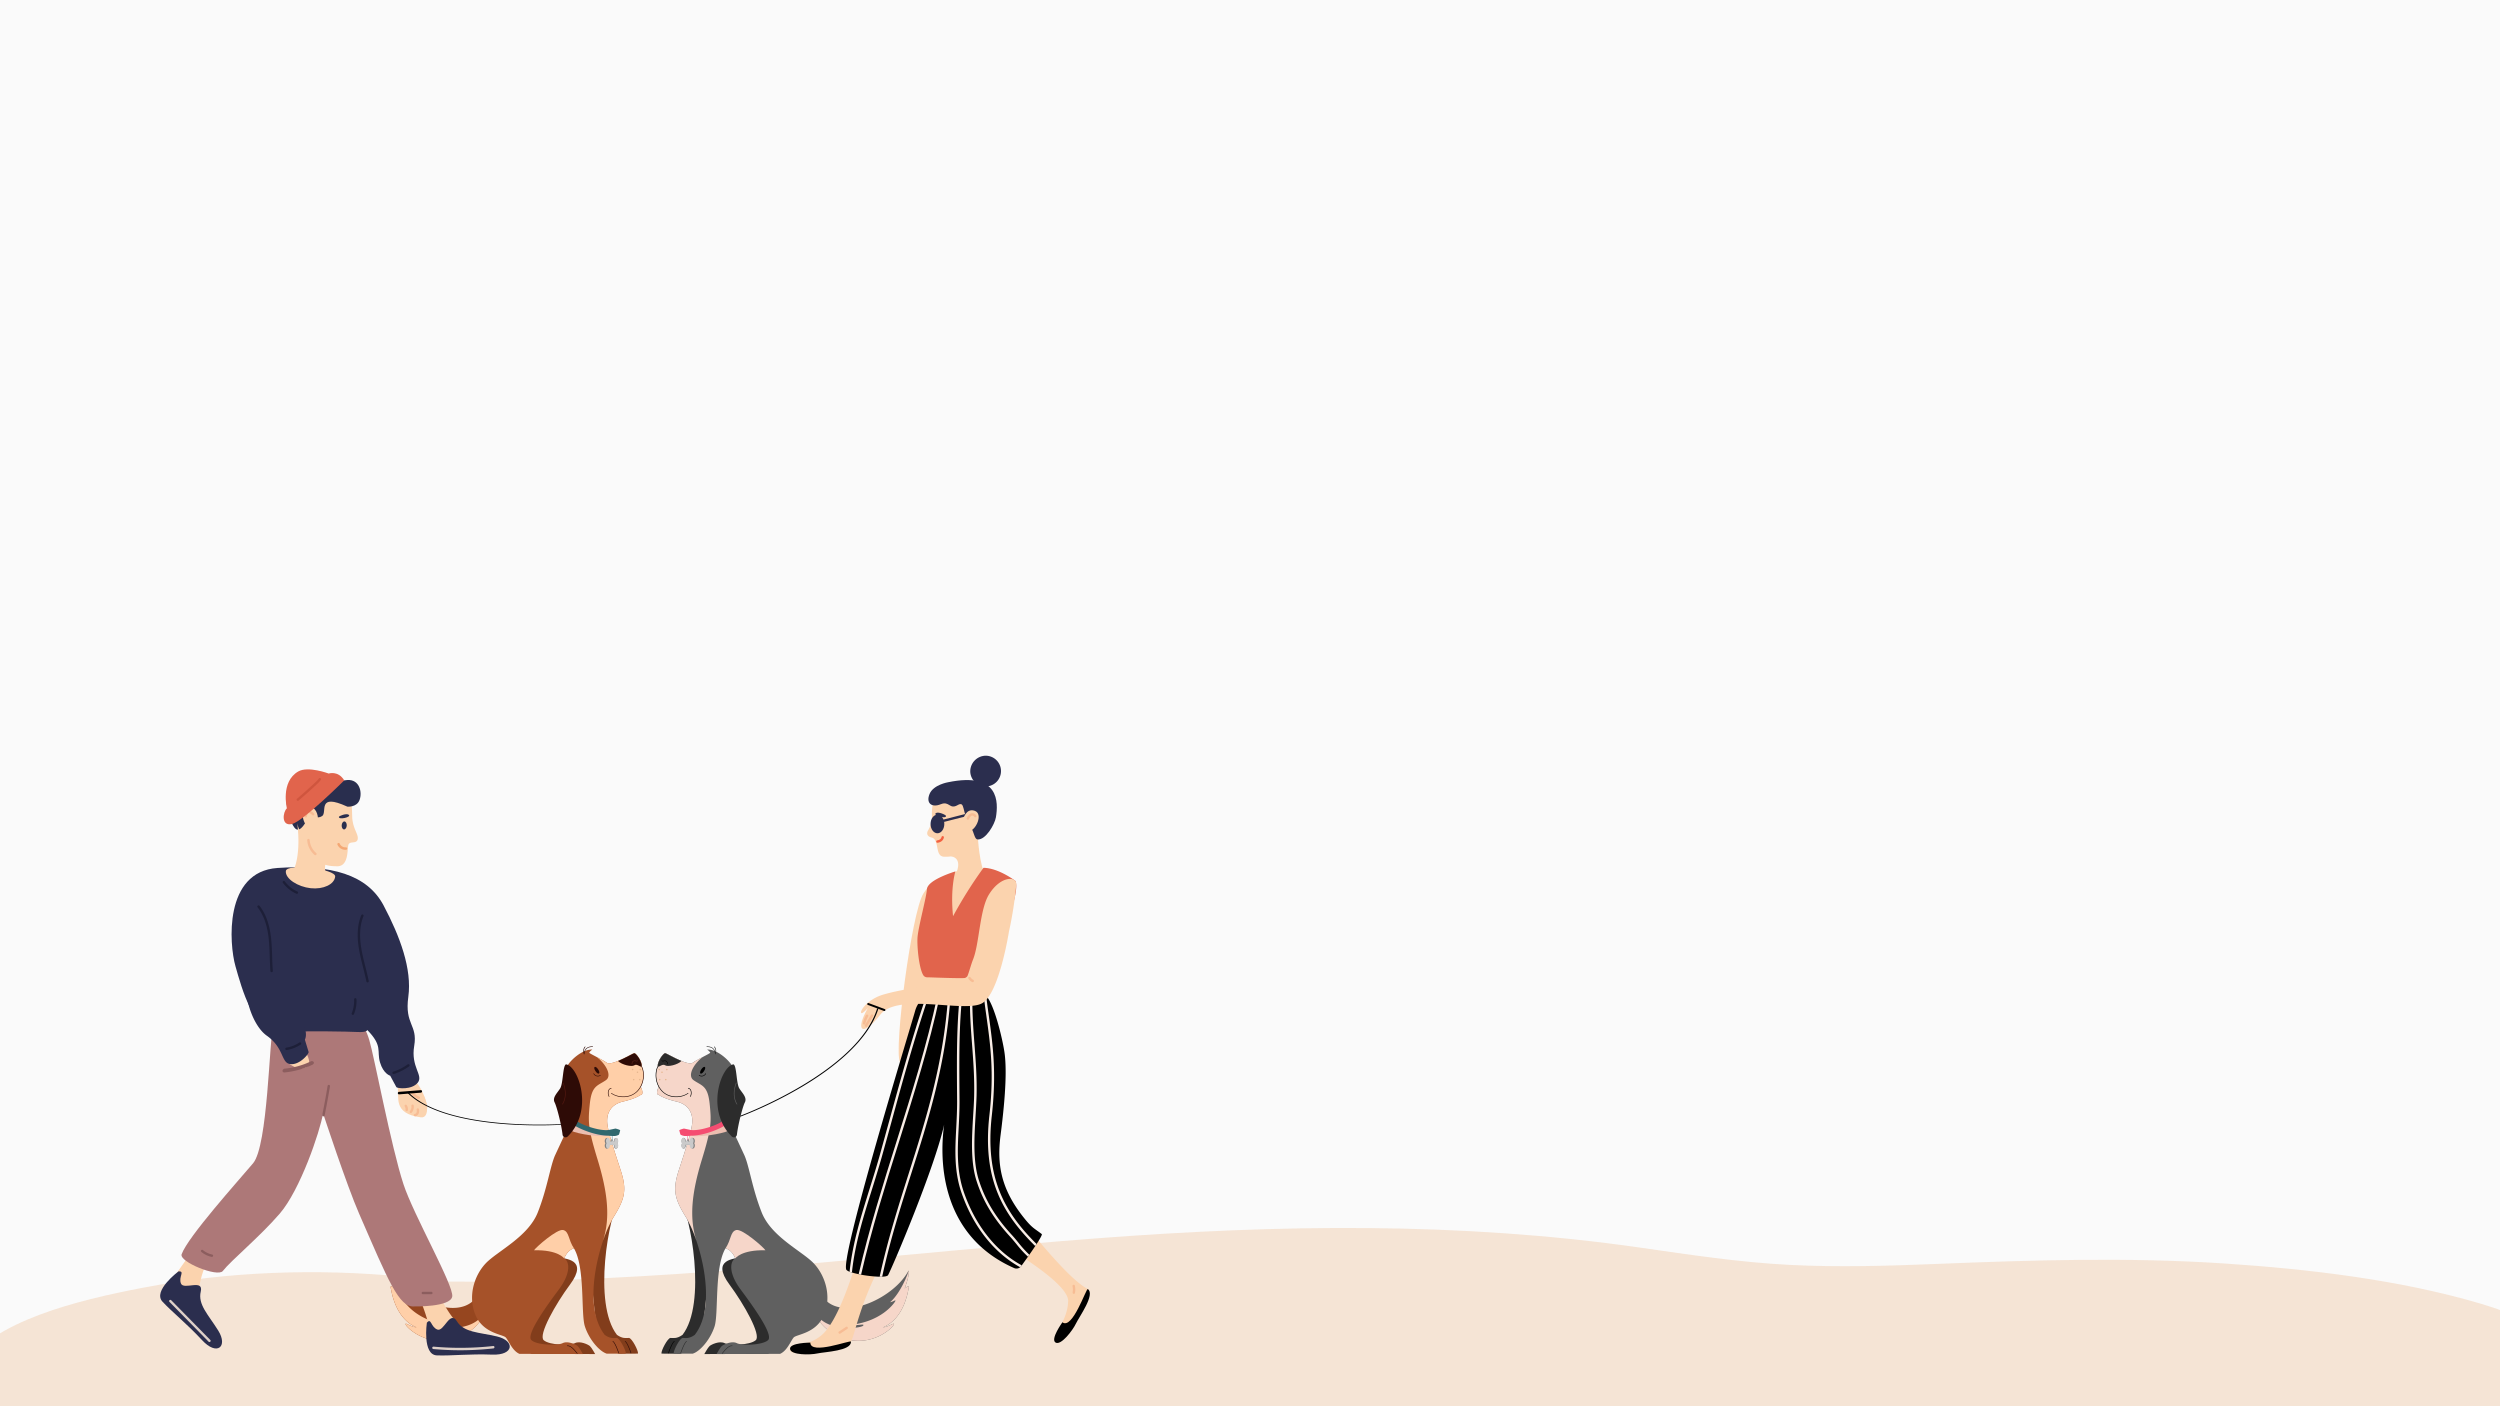 <svg xmlns="http://www.w3.org/2000/svg" xmlns:xlink="http://www.w3.org/1999/xlink" width="1920" height="1080" viewBox="0 0 1920 1080">
  <defs>
    <clipPath id="clip-Login_SignUp_-_Why_are_you_using_the_app_">
      <rect width="1920" height="1080"/>
    </clipPath>
  </defs>
  <g id="Login_SignUp_-_Why_are_you_using_the_app_" data-name="Login/SignUp - Why are you using the app?" clip-path="url(#clip-Login_SignUp_-_Why_are_you_using_the_app_)">
    <rect width="1920" height="1080" fill="#fafafa"/>
    <path id="Path_6861" data-name="Path 6861" d="M3314.264,766.519c-12.1-17.346-36.677-28.489-62.42-36.071-61.352-18.075-130.653-26.445-197.182-30.814-73.667-4.836-146.933-2.575-220.63.4-37.442,1.513-75.059,2.634-112.519.733-38.779-1.969-76.666-7.778-114.564-13.227-138.667-19.939-277.973-17.84-418.292-7.129-143.5,10.954-286.041,28.737-430.637,32.56q-47.736,1.262-95.485.188c-.393-1.609-2.06-2.971-5.416-3.3-67.026-6.551-135.391-4.011-200.552,8.471-50.689,9.71-114.758,25.541-137.459,59.995-23.136,35.112,14.455,70.908,61.981,86.306,58.777,19.041,131.4,20.133,195.545,22.292,151.792,5.113,303.706,8.971,455.543,13.432,151.439,4.447,301.849,9.238,453.316,2.45,148.921-6.674,298.211-14.34,446.628-24.863,71.145-5.044,142.167-11.583,211.961-22.115,33.991-5.129,67.682-11.189,100.758-18.465,23.847-5.244,50.059-11.35,65.45-25.292C3325.134,798.631,3324.5,781.187,3314.264,766.519Z" transform="translate(-1346.974 270.676)" fill="#f5e4d5"/>
    <g id="Group_6510" data-name="Group 6510" transform="translate(74.999 -56.621)">
      <g id="Group_6509" data-name="Group 6509" transform="translate(48.001 647.508)">
        <g id="Group_6505" data-name="Group 6505" transform="translate(177.015 212.762)">
          <g id="Group_6503" data-name="Group 6503">
            <path id="Path_5228" data-name="Path 5228" d="M222.869,361.745c-7.476,18.84-31.4,29.9-40.073,39.176s-13.756,25.12-7.775,39.474,21.083,14.8,23.326,17.345,4.935,10.168,10.467,12.56l48.746.15s-2.691-4.935-4.037-6.131-7.626-4.187-11.513-2.243-19.439,1.645-23.924-2.242,9.12-27.887,20.111-42.69c14.888-20.054-4.785-19.588-8.075-21.083,0,0,10.99-17.345,16.373-18.84,8.673,14.653,9.42,62.016,12.56,71.884s10.99,19.289,16.934,21.083c.561-.112,12.784.112,14.467-.112.449-2.018-4.71-12-6.953-12s-4.711.785-9.2-2.355c-18.616-24-6.505-91.734,2.691-106.537Z" transform="translate(-100.492 -234.19)" fill="#823d1b"/>
            <path id="Path_5229" data-name="Path 5229" d="M315.969,501.728a.237.237,0,0,0,.073-.012.225.225,0,0,0,.139-.285c-.291-.847-2.887-8.3-4.615-8.994a.224.224,0,1,0-.166.417c1.3.52,3.586,6.474,4.357,8.724A.224.224,0,0,0,315.969,501.728Z" transform="translate(-131.388 -266.066)" fill="#2e0b06"/>
            <path id="Path_5230" data-name="Path 5230" d="M144.412,444.783c-15.551,17.046-54.128-2.094-64.3-22.13-1.2,2.991,2.99,13.757,2.99,13.757-2.99-2.094-3.589-2.393-2.99.3s3.589,23.027,19.737,29.606c-4.785-.3-9.27-4.486-8.373-2.094s14.055,14.953,32.9,11.963a37.7,37.7,0,0,0,26.615-18.242Z" transform="translate(-79.901 -250.54)" fill="#96461f"/>
            <path id="Path_5231" data-name="Path 5231" d="M94.321,447.026c-2.692-.449-4.635-2.392-4.037-.9s11.215,16.6,36.335,18.392c-8.673.6-12.86-1.346-11.663.449s21.831,4.635,32.6-4.784a30.487,30.487,0,0,1,3.284-2.553l.156.31a37.7,37.7,0,0,1-26.615,18.242c-18.841,2.99-32-9.57-32.9-11.963s3.588,1.794,8.373,2.094c-16.149-6.579-19.139-26.915-19.737-29.606s0-2.392,2.99-.3c0,0-4.187-10.766-2.99-13.757C80.116,424.447,86.4,440.3,94.321,447.026Z" transform="translate(-79.901 -250.54)" fill="#ffcfa8"/>
            <path id="Path_5232" data-name="Path 5232" d="M233.555,216.77c2.766-4.635,11.589-12.709,19.139-12.411-.9.673-2.392,1.869-2.318,2.468s9.346,4.859,13.308,7.625,20.037-7.252,21.233-7.327,6.13,6.056,5.756,10.542l.869,2.2s.477,3.841.449,4.795a19.665,19.665,0,0,1-2.215,8.224c1.608,2.8,1.794,5.756.673,6.056s-3.589,2.878-14.13,5.346-12.859,10.391-12.112,17.046,4.935,19.513,10.093,35.213,3.589,22.2-5.607,37.008-25.12,65.941-6.5,89.94c4.486,3.139,6.953,2.355,9.2,2.355s7.4,9.981,6.953,12c-1.682.224-13.906,0-14.466.112-5.944-1.794-13.794-11.214-16.934-21.083s.3-45.194-8.374-59.848c-5.383,1.5-7.476,7.775-7.476,7.775,3.289,1.5,6.28,9.869-4.187,23.925s-25.42,34.989-20.934,38.877,20.037,4.187,23.924,2.242,10.168,1.047,11.513,2.243,4.037,6.131,4.037,6.131l-48.745-.15c-5.532-2.392-8.224-10.017-10.467-12.56s-17.345-2.991-23.326-17.345-.9-30.2,7.775-39.475,32.6-20.336,40.072-39.176,9.57-35.886,13.458-44.26,8.074-17.345,8.074-17.345,4.486-34.989,4.486-36.185S233.555,216.77,233.555,216.77Z" transform="translate(-97.795 -201.958)" fill="#a65229"/>
            <path id="Path_5233" data-name="Path 5233" d="M288.766,228.7c4.99-3.475,0-12.468-7.01-17.819a82.664,82.664,0,0,1,7.608,4.361c3.963,2.766,20.037-7.252,21.233-7.327s6.13,6.056,5.756,10.542l.869,2.2s.477,3.841.449,4.795a19.664,19.664,0,0,1-2.215,8.224c1.608,2.8,1.794,5.756.673,6.056s-3.589,2.878-14.13,5.346-12.859,10.392-12.112,17.046,4.934,19.513,10.093,35.213,3.589,22.2-5.607,37.008a89.613,89.613,0,0,0-7.562,17.067l-.064-.021c5.608-17.719,3.14-37.232-4.261-61.455s-7.513-28.821-6.056-43.063S282.486,233.078,288.766,228.7Z" transform="translate(-123.474 -202.752)" fill="#ffcfa8"/>
            <path id="Path_5234" data-name="Path 5234" d="M286.488,286.846c-5.308,1.57-23.85-1.122-29.083-3.813s3.364-5.008,3.364-5.008Z" transform="translate(-119.028 -218.354)" fill="#ebbeb0" style="mix-blend-mode: multiply;isolation: isolate"/>
            <path id="Path_5235" data-name="Path 5235" d="M286.863,285.743c-10.056-.112-21.606-5.046-26.092-7.962s-.112-5.047-.112-5.047l2.467,1.794c.673,1.683,16.037,7.963,24.186,6.8l5.084-1.084s3.813.9,3.589,1.514-.729,2.972-1.065,3.252a7.515,7.515,0,0,1-2.972.953A36.479,36.479,0,0,1,286.863,285.743Z" transform="translate(-119.703 -217.177)" fill="#30686e"/>
            <path id="Path_5236" data-name="Path 5236" d="M250.443,218.979c9.468,1.272,21.74,35.262,1.352,55.4a2.336,2.336,0,0,1-3.968-1.4c-.908-7.965-4.515-21.731-6.056-24.694-1.944-3.738,1.794-7.027,4.187-10.765S247.9,220.176,250.443,218.979Z" transform="translate(-115.804 -205.214)" fill="#2e0b06"/>
            <path id="Path_5237" data-name="Path 5237" d="M249.6,253.815a.223.223,0,0,0,.19-.1c1.573-2.5,3.739-7.957.581-16.459a.224.224,0,1,0-.421.156c3.09,8.321.988,13.636-.54,16.063a.224.224,0,0,0,.19.344Z" transform="translate(-117.617 -209.248)" fill="#571911"/>
            <ellipse id="Ellipse_446" data-name="Ellipse 446" cx="1.234" cy="3" rx="1.234" ry="3" transform="matrix(0.834, -0.551, 0.551, 0.834, 155.656, 16.474)" fill="#2e0b06"/>
            <path id="Path_5238" data-name="Path 5238" d="M283.569,230.217a4.127,4.127,0,0,0,2.06-.578.224.224,0,0,0-.224-.389,3.307,3.307,0,0,1-4.742-1.265.224.224,0,1,0-.387.227A3.8,3.8,0,0,0,283.569,230.217Z" transform="translate(-124.487 -207.193)" fill="#2e0b06"/>
            <path id="Path_5239" data-name="Path 5239" d="M307.03,244.606a14.936,14.936,0,0,0,11.018-4.445c5.762-6.094,5.436-14.863,3.4-18.871a.224.224,0,1,0-.4.2c1.976,3.894,2.286,12.423-3.328,18.36-5.634,5.959-15.25,4.981-19.663,1.657a.224.224,0,0,0-.27.358A15.877,15.877,0,0,0,307.03,244.606Z" transform="translate(-128.371 -205.7)" fill="#2e0b06"/>
            <path id="Path_5240" data-name="Path 5240" d="M295.424,249.084a.22.22,0,0,0,.106-.028.224.224,0,0,0,.09-.3,5.713,5.713,0,0,1-.289-4.565,2.433,2.433,0,0,1,1.766-1.445.224.224,0,1,0-.1-.438,2.9,2.9,0,0,0-2.079,1.7,6.127,6.127,0,0,0,.3,4.966A.224.224,0,0,0,295.424,249.084Z" transform="translate(-127.665 -210.403)" fill="#2e0b06"/>
            <path id="Path_5241" data-name="Path 5241" d="M317,217.266c-1.862,1.34-9.509-.287-12.524-3.33,5.637-2.291,11.8-5.971,12.524-6.016,1.2-.075,6.13,6.056,5.756,10.542h0C321.189,218.387,318.871,215.92,317,217.266Z" transform="translate(-129.88 -202.752)" fill="#2e0b06"/>
            <path id="Path_5242" data-name="Path 5242" d="M318.261,218.024h.015a.225.225,0,0,0,.21-.238c0-.016-.084-1.533,1.043-2.023a2.431,2.431,0,0,1,1.572-.026,1.6,1.6,0,0,0,1.637-.246.224.224,0,0,0-.317-.317c-.3.3-.647.249-1.226.124a2.863,2.863,0,0,0-1.845.053,2.569,2.569,0,0,0-1.312,2.464A.224.224,0,0,0,318.261,218.024Z" transform="translate(-132.896 -204.352)" fill="#5c261f"/>
            <circle id="Ellipse_447" data-name="Ellipse 447" cx="0.589" cy="0.589" r="0.589" transform="translate(188.982 19.251)" fill="#e6b68e"/>
            <circle id="Ellipse_448" data-name="Ellipse 448" cx="0.589" cy="0.589" r="0.589" transform="translate(191.113 17.177)" fill="#e6b68e"/>
            <circle id="Ellipse_449" data-name="Ellipse 449" cx="0.589" cy="0.589" r="0.589" transform="translate(185.281 17.177)" fill="#e6b68e"/>
            <circle id="Ellipse_450" data-name="Ellipse 450" cx="0.589" cy="0.589" r="0.589" transform="translate(186.066 24.915)" fill="#e6b68e"/>
            <circle id="Ellipse_451" data-name="Ellipse 451" cx="0.589" cy="0.589" r="0.589" transform="translate(190.72 24.915)" fill="#e6b68e"/>
            <path id="Path_5243" data-name="Path 5243" d="M270.883,207.338l.034,0a.226.226,0,0,0,.191-.211c.077-1.693.835-5.612,6.271-5.393a.227.227,0,0,0,.233-.215.225.225,0,0,0-.215-.233c-4.759-.192-6.171,2.7-6.58,4.608a4.746,4.746,0,0,1,.973-4.15.224.224,0,1,0-.317-.317c-2.1,2.1-.854,5.618-.8,5.767A.224.224,0,0,0,270.883,207.338Z" transform="translate(-122.264 -201.273)" fill="#2e0b06"/>
            <path id="Path_5244" data-name="Path 5244" d="M244.715,404.46s-4.486-6.728-23.177-6.28c1.2-2.094,17.794-16.747,22.429-15.551s3.738,7.327,8.224,14.056C246.808,398.181,244.715,404.46,244.715,404.46Z" transform="translate(-111.422 -241.618)" fill="#ffcfa8"/>
            <path id="Path_5245" data-name="Path 5245" d="M303.852,501.728a.236.236,0,0,0,.073-.012.224.224,0,0,0,.139-.285c-.29-.847-2.887-8.3-4.614-8.994a.224.224,0,1,0-.166.417c1.3.52,3.586,6.474,4.356,8.724A.225.225,0,0,0,303.852,501.728Z" transform="translate(-128.692 -266.066)" fill="#2e0b06"/>
            <path id="Path_5246" data-name="Path 5246" d="M261.988,503.022a.224.224,0,0,0,.171-.368c-.164-.2-.339-.407-.523-.63-1.845-2.23-4.633-5.6-7.3-5.281a.224.224,0,0,0-.2.25.221.221,0,0,0,.249.2c2.429-.294,5.119,2.965,6.9,5.12.185.224.361.436.526.633A.226.226,0,0,0,261.988,503.022Z" transform="translate(-118.677 -267.024)" fill="#2e0b06"/>
          </g>
          <g id="Group_6504" data-name="Group 6504" transform="translate(164.431 68.833)">
            <path id="Path_5247" data-name="Path 5247" d="M298.827,293.385l.224.442s.1.557.083.582-.352.358-.352.358l-.192.019a.539.539,0,0,1-.045-.224c0-.135-.006-1.127-.006-1.127Z" transform="translate(-292.989 -290.605)" fill="#6e6e6e"/>
            <path id="Path_5248" data-name="Path 5248" d="M291.4,294.08c0-1.322.722-2.393,1.614-2.393l.845-.054.769,2.447a3.577,3.577,0,0,1-.028.413h1.556a1.083,1.083,0,0,1-.273-.76c0-.505.277-.915.617-.915l.5-.04-.083.274a1.148,1.148,0,0,1,.205.682,1.083,1.083,0,0,1-.273.76H298.4a3.394,3.394,0,0,1-.03-.413c0-1.322.723-2.393,1.615-2.393s1.614,1.071,1.614,2.393a3.025,3.025,0,0,1-.5,1.723,3.029,3.029,0,0,1,.5,1.724c0,1.321-.723,2.393-1.614,2.393s-1.615-1.072-1.615-2.393a3.4,3.4,0,0,1,.03-.413h-3.8a3.576,3.576,0,0,1,.028.413c0,1.321-.723,2.393-1.614,2.393s-1.614-1.072-1.614-2.393a3.03,3.03,0,0,1,.5-1.724A3.026,3.026,0,0,1,291.4,294.08Z" transform="translate(-291.4 -290.215)" fill="#828282"/>
            <path id="Path_5249" data-name="Path 5249" d="M293.112,295.749a3.216,3.216,0,0,0-.458,1.723c0,1.322.665,2.393,1.484,2.393s1.485-1.071,1.485-2.393a3.771,3.771,0,0,0-.026-.413h3.5a3.785,3.785,0,0,0-.027.413c0,1.322.665,2.393,1.485,2.393s1.484-1.071,1.484-2.393a3.216,3.216,0,0,0-.458-1.723,3.217,3.217,0,0,0,.458-1.723c0-1.322-.665-2.393-1.484-2.393s-1.485,1.071-1.485,2.393a3.769,3.769,0,0,0,.027.413h-1.432a1.14,1.14,0,0,0,.251-.76c0-.505-.254-.916-.568-.916s-.567.41-.567.916a1.14,1.14,0,0,0,.251.76H295.6a3.756,3.756,0,0,0,.026-.413c0-1.322-.665-2.393-1.485-2.393s-1.484,1.071-1.484,2.393A3.217,3.217,0,0,0,293.112,295.749Zm4.544-2.07c0,.278-.139.5-.312.5s-.311-.225-.311-.5.139-.5.311-.5S297.656,293.4,297.656,293.679Z" transform="translate(-291.679 -290.215)" fill="#cacaca"/>
            <rect id="Rectangle_1649" data-name="Rectangle 1649" width="0.312" height="3.159" transform="translate(5.822 3.159) rotate(-180)" fill="#30686e"/>
          </g>
        </g>
        <g id="Group_6494" data-name="Group 6494" transform="translate(0 0)">
          <path id="Path_3430" data-name="Path 3430" d="M543.968,589.815s14.507-2.544,17.746,3.219,3.053,9.315,3.263,16.273c.286,9.3,5.008,13.5,4.222,17.371-.762,3.757-5.518,1.332-6.958,3.865s.946,18.233-10.171,16.859a25.8,25.8,0,0,1-21.835-11.422C522.385,623.758,515.151,592.6,543.968,589.815Z" transform="translate(-417.487 -573.048)" fill="#fbd3ae"/>
          <g id="Group_5794" data-name="Group 5794" transform="translate(136.098 56.515)">
            <path id="Path_3432" data-name="Path 3432" d="M541.45,609.836A6.611,6.611,0,0,1,534.9,606a.956.956,0,1,1,1.692-.888.68.68,0,0,1,.047.1,4.694,4.694,0,0,0,4.659,2.725h0a.959.959,0,0,1,.21,1.905Z" transform="translate(-534.789 -604.596)" fill="#f4a875"/>
          </g>
          <path id="Path_3433" data-name="Path 3433" d="M536.055,601.26c-.095,1.689.7,3.111,1.771,3.171s2.023-1.261,2.118-2.953-.7-3.111-1.774-3.172S536.149,599.567,536.055,601.26Z" transform="translate(-396.644 -558.321)" fill="#292e4e"/>
          <path id="Path_3435" data-name="Path 3435" d="M535.247,598.244c.116-.736,5.836-3,7.56-1.613C545.118,598.494,534.858,600.73,535.247,598.244Z" transform="translate(-397.964 -561.764)" fill="#292e4e"/>
          <path id="Path_5149" data-name="Path 5149" d="M568.37,677.076c7.977,12.063,8.965,25.858,1.855,24.922-21.98-2.9-16.207-15.9-17.841-23.356C552.384,678.642,563.575,669.829,568.37,677.076Z" transform="translate(-370.054 -434.768)" fill="#fbd3ae"/>
          <path id="Path_5150" data-name="Path 5150" d="M628.027,779.633a2.838,2.838,0,0,1-2.551,3.492c-4.509.644-8.742.683-13.75,3S601.644,782.7,594.77,781.9s-15.886,2.772-21.383-.651-2.125-14.722-15.729-42.987l14.213-5s10.337,28.123,25.482,37.012C613.993,780.041,626.726,773.38,628.027,779.633Z" transform="translate(-361.47 -338.668)" fill="#fbd3ae"/>
          <path id="Path_5151" data-name="Path 5151" d="M524.757,797.325a2.84,2.84,0,0,1-4.275.665c-3.642-2.733-6.663-5.7-11.84-7.6s-4.709-9.549-9.007-14.972-13.193-9.275-14.659-15.581,21.593-30.908,21.659-38.444l12.147,8.813s-11.672,19.767-9.1,38.814C512.268,788.136,528.26,791.98,524.757,797.325Z" transform="translate(-479.875 -357.993)" fill="#fbd3ae"/>
          <path id="Path_5152" data-name="Path 5152" d="M668.057,881.383s27.668.62,29.1-7.591-29.763-62.7-37.49-86.4c-9.528-29.216-22.363-97.727-26.2-110.568-4.583-15.306-11.335-18.177-17.9-19.326s-52.281-11.225-55.639,4.309-4.333,96.151-15.716,109.638-50.118,56.511-54.872,69.852c-2.084,5.852,27.689,17.881,31.62,12.878,6.608-8.408,27.926-25.79,43.678-44s30.821-62.668,33.336-77.059c0,0,18.009,54.9,27.718,77.14C648.029,861.443,656.235,882.484,668.057,881.383Z" transform="translate(-472.846 -468.932)" fill="#ad7878"/>
          <path id="Path_5153" data-name="Path 5153" d="M630.4,780.507l-4.7-8.713s-5.229-1.393-7.841-10.276,2.3-12.518-9.783-24.862c0,0,0,1.915-7.142,1.569s-39.372-1.046-59.756,0-29.442-33.449-34.319-50.523-8.984-72.681,32.3-75.469,68.913,5.087,81.457,28.78,21.951,48.781,18.989,70.209,7.318,21.255,4.53,37.63,7.265,22.5,2.735,28.251S630.992,781.608,630.4,780.507Z" transform="translate(-449.016 -536.523)" fill="#2b2e4e"/>
          <path id="Path_5154" data-name="Path 5154" d="M519.751,614.566c.641-5.975,38.523-1.671,37.882,4.3s-9.068,9.964-18.813,8.915S519.108,620.538,519.751,614.566Z" transform="translate(-423.214 -536.523)" fill="#fbd3ae"/>
          <path id="Path_5155" data-name="Path 5155" d="M561.278,747.093S557.7,771.769,569,772.176s25.235-1.267,42.4-.589c16.94.67,17.791-10.671,3.673-13.966s-25.359-2.972-30.74-11.711-9.932,8.542-15.08,6.4S564.736,743.01,561.278,747.093Z" transform="translate(-356.456 -322.127)" fill="#2b2e4e"/>
          <path id="Path_5156" data-name="Path 5156" d="M497.035,729.845s-19.98,14.917-12.273,23.2,18.74,16.945,30.4,29.563c11.5,12.452,20.125,5.035,12.471-7.278S511.8,755.3,514.174,745.311s-13.064-.983-15.187-6.138S502.369,729.4,497.035,729.845Z" transform="translate(-482.993 -344.277)" fill="#2b2e4e"/>
          <path id="Path_5157" data-name="Path 5157" d="M562.859,678.4s4.514,9.1,1.8,12.594-3.413-9-6.364-11.564Z" transform="translate(-360.438 -427.955)" fill="#fbd3ae"/>
          <g id="Group_6475" data-name="Group 6475" transform="translate(94.039 85.606)">
            <path id="Path_5158" data-name="Path 5158" d="M529.743,625.643a.93.93,0,0,0,.381-1.779,24.258,24.258,0,0,1-9.659-7.817.931.931,0,0,0-1.5,1.1,26.1,26.1,0,0,0,10.4,8.413A.9.9,0,0,0,529.743,625.643Z" transform="translate(-518.782 -615.667)" fill="#1d1f38"/>
          </g>
          <path id="Path_5159" data-name="Path 5159" d="M566.744,609.782s7.139.646,9.3-5.047c2.346-6.164-.1-15.96-9.267-15.421s-7.3,4.559-21.055-3.064c-9.494-5.26-11.585,1.661-11.585,1.661S526.7,585.1,522.5,591.738c-6.5,10.266.657,33.98,5.3,35.562s9-10.776,10.949-11.057,4.278,3.482,8.553.775S542.9,598.864,566.744,609.782Z" transform="translate(-422.94 -581.153)" fill="#292e4e"/>
          <path id="Path_5160" data-name="Path 5160" d="M536.3,601.843s-.728-8.9-7.754-7.623-3.366,14.622,1.671,16.212S536.3,601.843,536.3,601.843Z" transform="translate(-415.197 -565.174)" fill="#fbd3ae"/>
          <g id="Group_6476" data-name="Group 6476" transform="translate(110.882 31.689)">
            <path id="Path_5161" data-name="Path 5161" d="M526.127,600.417a.931.931,0,0,0,.914-.765c.268-1.5.751-2.446,1.324-2.609.815-.236,2.21.906,2.712,1.466a.93.93,0,1,0,1.385-1.243c-.242-.271-2.465-2.635-4.6-2.015-1.34.378-2.233,1.75-2.651,4.07a.933.933,0,0,0,.752,1.082A1.217,1.217,0,0,0,526.127,600.417Z" transform="translate(-525.192 -595.148)" fill="#f7bc94"/>
          </g>
          <path id="Path_5162" data-name="Path 5162" d="M565.592,591.531s-31.938,31.8-40.286,33.559-6.84-9.354-3.752-12.118c0,0-5.04-20.277,8.676-28.257,7.6-4.422,23.435,1.569,23.435,1.569S560.915,583.8,565.592,591.531Z" transform="translate(-424.226 -583.088)" fill="#e1644c"/>
          <g id="Group_6477" data-name="Group 6477" transform="translate(104.804 6.639)">
            <path id="Path_5163" data-name="Path 5163" d="M523.811,603.124a.947.947,0,0,0,.6-.221c4.829-4.107,9.617-8.39,14.228-12.728a17.777,17.777,0,0,0,2.811-3.116.931.931,0,1,0-1.555-1.022,16.364,16.364,0,0,1-2.533,2.78c-4.585,4.32-9.352,8.582-14.16,12.668a.93.93,0,0,0,.6,1.64Z" transform="translate(-522.879 -585.614)" fill="#cf553e"/>
          </g>
          <g id="Group_6478" data-name="Group 6478" transform="translate(147.048 175.689)">
            <path id="Path_5164" data-name="Path 5164" d="M539.888,662.826a.935.935,0,0,0,.862-.578,26.746,26.746,0,0,0,1.958-11.4.892.892,0,0,0-.975-.885.929.929,0,0,0-.883.975,24.945,24.945,0,0,1-1.824,10.6.933.933,0,0,0,.51,1.217A.911.911,0,0,0,539.888,662.826Z" transform="translate(-538.956 -649.951)" fill="#1d1f38"/>
          </g>
          <g id="Group_6479" data-name="Group 6479" transform="translate(178.345 226.402)">
            <path id="Path_5165" data-name="Path 5165" d="M551.8,676.823a.967.967,0,0,0,.281-.045,40.715,40.715,0,0,0,11.611-5.847.926.926,0,0,0,.21-1.3.937.937,0,0,0-1.3-.208A38.943,38.943,0,0,1,551.515,675a.931.931,0,0,0,.284,1.818Z" transform="translate(-550.867 -669.251)" fill="#1d1f38"/>
          </g>
          <g id="Group_6480" data-name="Group 6480" transform="translate(151.707 111.424)">
            <path id="Path_5166" data-name="Path 5166" d="M548.3,677.666a.894.894,0,0,0,.187-.018.931.931,0,0,0,.728-1.1c-.733-3.65-1.658-7.31-2.551-10.852-1.164-4.614-2.365-9.386-3.15-14.136-1.637-9.9-1.088-18,1.676-24.783a.93.93,0,1,0-1.724-.7c-2.9,7.1-3.487,15.542-1.789,25.787.8,4.83,2.01,9.638,3.182,14.289.888,3.521,1.805,7.16,2.53,10.765A.936.936,0,0,0,548.3,677.666Z" transform="translate(-540.729 -625.493)" fill="#1d1f38"/>
          </g>
          <g id="Group_6481" data-name="Group 6481" transform="translate(74.633 104.446)">
            <path id="Path_5167" data-name="Path 5167" d="M522.633,674.119a.846.846,0,0,1-.184.032.931.931,0,0,1-1-.851c-.3-3.713-.42-7.486-.539-11.136-.152-4.756-.313-9.675-.867-14.46-1.153-9.964-3.918-17.6-8.442-23.359a.931.931,0,0,1,1.464-1.151c4.745,6.033,7.633,13.979,8.829,24.3.565,4.861.725,9.817.88,14.612.116,3.626.237,7.378.533,11.046A.931.931,0,0,1,522.633,674.119Z" transform="translate(-511.397 -622.838)" fill="#1d1f38"/>
          </g>
          <g id="Group_6482" data-name="Group 6482" transform="translate(124.465 242.29)">
            <path id="Path_5168" data-name="Path 5168" d="M531.3,699.5a.931.931,0,0,0,.912-.746c1.513-7.4,2.9-14.922,4.117-22.374a.929.929,0,0,0-.767-1.069.943.943,0,0,0-1.069.77c-1.217,7.428-2.6,14.93-4.107,22.3a.932.932,0,0,0,.725,1.1A1.132,1.132,0,0,0,531.3,699.5Z" transform="translate(-530.362 -675.298)" fill="#8c5d5e"/>
          </g>
          <g id="Group_6483" data-name="Group 6483" transform="translate(200.825 401.2)">
            <path id="Path_5169" data-name="Path 5169" d="M560.353,737.639h6.519a.931.931,0,0,0,0-1.863h-6.519a.931.931,0,0,0,0,1.863Z" transform="translate(-559.423 -735.776)" fill="#8c5d5e"/>
          </g>
          <g id="Group_6484" data-name="Group 6484" transform="translate(31.325 368.944)">
            <path id="Path_5170" data-name="Path 5170" d="M503.334,728.971a.931.931,0,0,0,.181-1.845,15.72,15.72,0,0,1-7.065-3.405.931.931,0,0,0-1.206,1.419,17.555,17.555,0,0,0,7.906,3.813A1.133,1.133,0,0,0,503.334,728.971Z" transform="translate(-494.915 -723.5)" fill="#8c5d5e"/>
          </g>
          <g id="Group_6485" data-name="Group 6485" transform="translate(208.964 442.829)">
            <path id="Path_5171" data-name="Path 5171" d="M584.018,754.9a230.613,230.613,0,0,0,25.464-1.409.932.932,0,0,0,.825-1.027.889.889,0,0,0-1.03-.822,229.422,229.422,0,0,1-45.743.478.915.915,0,0,0-1.009.843.931.931,0,0,0,.844,1.012C570.223,754.588,577.123,754.9,584.018,754.9Z" transform="translate(-562.521 -751.619)" fill="#ded0c8"/>
          </g>
          <g id="Group_6486" data-name="Group 6486" transform="translate(6.906 407.414)">
            <path id="Path_5172" data-name="Path 5172" d="M516.561,770.523a.932.932,0,0,0,.665-1.585l-30.01-30.517a.929.929,0,1,0-1.327,1.3L515.9,770.242A.925.925,0,0,0,516.561,770.523Z" transform="translate(-485.621 -738.141)" fill="#ded0c8"/>
          </g>
          <g id="Group_6487" data-name="Group 6487" transform="translate(192.346 246.814)">
            <path id="Path_5173" data-name="Path 5173" d="M562.49,683.343a.931.931,0,0,0,.341-1.8,10.358,10.358,0,0,1-4.916-4.094.931.931,0,1,0-1.576.99,12.234,12.234,0,0,0,5.807,4.835A.984.984,0,0,0,562.49,683.343Z" transform="translate(-556.196 -677.02)" fill="#f7bc94"/>
          </g>
          <g id="Group_6488" data-name="Group 6488" transform="translate(194.802 260.295)">
            <path id="Path_5174" data-name="Path 5174" d="M558.059,688.3c.029,0,.055,0,.081,0a3.437,3.437,0,0,0,2.777-2.2,5.924,5.924,0,0,0,.239-3.166.944.944,0,0,0-1.064-.775.931.931,0,0,0-.775,1.067,4.066,4.066,0,0,1-.126,2.17,1.615,1.615,0,0,1-1.209,1.046.93.93,0,0,0,.076,1.858Z" transform="translate(-557.131 -682.15)" fill="#f7bc94"/>
          </g>
          <g id="Group_6489" data-name="Group 6489" transform="translate(191.617 257.392)">
            <path id="Path_5175" data-name="Path 5175" d="M556.85,687.6a.933.933,0,0,0,.731-.352,7.251,7.251,0,0,0,1.506-5.392.954.954,0,0,0-1.038-.807.933.933,0,0,0-.809,1.041,5.455,5.455,0,0,1-1.119,4,.93.93,0,0,0,.73,1.508Z" transform="translate(-555.919 -681.046)" fill="#f7bc94"/>
          </g>
          <g id="Group_6490" data-name="Group 6490" transform="translate(187.709 257.508)">
            <path id="Path_5176" data-name="Path 5176" d="M556.065,686.088a.931.931,0,0,0,.922-.807,5.619,5.619,0,0,0-.843-3.765.931.931,0,1,0-1.563,1.012,3.739,3.739,0,0,1,.562,2.5.93.93,0,0,0,.8,1.048C555.981,686.083,556.026,686.088,556.065,686.088Z" transform="translate(-554.431 -681.09)" fill="#f7bc94"/>
          </g>
          <path id="Path_5177" data-name="Path 5177" d="M535.3,665.612s5.426,8.437,1.574,11.291-11.225,1.944-17.484-5.549Z" transform="translate(-423.762 -448.773)" fill="#fbd3ae"/>
          <g id="Group_6492" data-name="Group 6492" transform="translate(66.255 157.128)">
            <path id="Path_5178" data-name="Path 5178" d="M555.971,702.816l-2.867-9.475s2.7-4.69-1.766-12.807c-3.531-6.424-16.417-17.069-21.751-29.794a13.249,13.249,0,0,0-16-7.3c-11.293,3.29-3.342,37.251,10.24,46.816s10.844,21.013,18.115,21.851S556.331,704.014,555.971,702.816Z" transform="translate(-508.208 -642.887)" fill="#2b2e4e"/>
            <g id="Group_6491" data-name="Group 6491" transform="translate(29.822 52.493)">
              <path id="Path_5179" data-name="Path 5179" d="M519.692,668.346a.937.937,0,0,0,.94.439,26.811,26.811,0,0,0,10.773-4.217.888.888,0,0,0,.252-1.29.925.925,0,0,0-1.29-.252,24.9,24.9,0,0,1-10.022,3.918.932.932,0,0,0-.654,1.4Z" transform="translate(-519.558 -662.865)" fill="#1d1f38"/>
            </g>
          </g>
          <g id="Group_6493" data-name="Group 6493" transform="translate(93.959 224.072)">
            <path id="Path_5180" data-name="Path 5180" d="M518.844,676.282a1.461,1.461,0,0,0,1.542.765,64.014,64.014,0,0,0,21.352-5.938c.893-.423,1.435-1.372.98-2.034a1.683,1.683,0,0,0-2.257-.494A59.592,59.592,0,0,1,520.6,674.1a1.992,1.992,0,0,0-1.845,1.634A1.177,1.177,0,0,0,518.844,676.282Z" transform="translate(-518.752 -668.365)" fill="#8c5d5e"/>
          </g>
          <path id="Path_5181" data-name="Path 5181" d="M525.784,598.8s4.023,25.466-4.425,39.427l28.417-.5a2.561,2.561,0,0,1-2.144-1.587c-.977-2.459-.67-8.968,3.495-9.785C551.127,626.359,529.4,615.641,525.784,598.8Z" transform="translate(-420.55 -557.508)" fill="#fbd3ae"/>
          <g id="Group_5796" data-name="Group 5796" transform="translate(112.93 53.383)">
            <path id="Path_3437" data-name="Path 3437" d="M532.328,615.927a.95.95,0,0,1-.71-.215,16.224,16.224,0,0,1-5.647-11.356.987.987,0,0,1,.964-.951.957.957,0,0,1,.951.962v0a14.52,14.52,0,0,0,4.958,9.867.957.957,0,0,1,.118,1.348h0A.935.935,0,0,1,532.328,615.927Z" transform="translate(-525.972 -603.404)" fill="#f7bc94"/>
          </g>
        </g>
        <g id="Group_6496" data-name="Group 6496" transform="translate(182.534 246.353)">
          <g id="Group_5812" data-name="Group 5812" transform="translate(0 0)">
            <path id="Path_3464" data-name="Path 3464" d="M571.058,677.887a.973.973,0,0,1-.873.885l-16.753,1.3a.918.918,0,0,1-.97-.865v-.029a.993.993,0,0,1,.878-1.033l16.753-1.3a.912.912,0,0,1,.967.854l0,.042Z" transform="translate(-552.462 -676.844)"/>
          </g>
          <g id="Group_5773" data-name="Group 5773" transform="translate(7.78 2.161)">
            <path id="Path_3370" data-name="Path 3370" d="M655.947,702.535c5.664.016,11.308-.127,16.74-.423.294-.019.5-.151.461-.3s-.293-.244-.6-.225c-.855.057-86.091,5.256-116.1-23.781a.878.878,0,0,0-.722-.117c-.3.109-.379.234-.236.353,15.866,15.358,46.9,21.083,70.138,23.18C635.061,702.086,645.432,702.534,655.947,702.535Z" transform="translate(-555.422 -677.667)"/>
          </g>
        </g>
      </g>
      <g id="Group_6508" data-name="Group 6508" transform="translate(428.558 637)">
        <g id="Group_6507" data-name="Group 6507" transform="translate(0 223.27)">
          <path id="Path_5250" data-name="Path 5250" d="M556.964,361.745c7.477,18.84,31.4,29.9,40.073,39.176s13.756,25.12,7.775,39.474-21.083,14.8-23.326,17.345-4.935,10.168-10.467,12.56l-48.746.15s2.691-4.935,4.037-6.131,7.626-4.187,11.513-2.243,19.439,1.645,23.925-2.242-9.121-27.887-20.111-42.69c-14.889-20.054,4.785-19.588,8.074-21.083,0,0-10.99-17.345-16.373-18.84-8.672,14.653-9.42,62.016-12.56,71.884s-10.99,19.289-16.934,21.083c-.56-.112-12.784.112-14.467-.112-.449-2.018,4.711-12,6.953-12s4.71.785,9.2-2.355c18.615-24,6.5-91.734-2.692-106.537Z" transform="translate(-484.922 -234.19)" fill="#2c2c2c"/>
          <path id="Path_5251" data-name="Path 5251" d="M496.246,501.728a.232.232,0,0,1-.072-.012.225.225,0,0,1-.14-.285c.291-.847,2.887-8.3,4.615-8.994a.224.224,0,1,1,.166.417c-1.3.52-3.586,6.474-4.357,8.724A.224.224,0,0,1,496.246,501.728Z" transform="translate(-486.406 -266.066)"/>
          <path id="Path_5252" data-name="Path 5252" d="M648.865,444.783c15.551,17.046,54.128-2.094,64.3-22.13,1.2,2.991-2.991,13.757-2.991,13.757,2.991-2.094,3.589-2.393,2.991.3s-3.589,23.027-19.738,29.606c4.785-.3,9.271-4.486,8.374-2.094s-14.056,14.953-32.9,11.963a37.7,37.7,0,0,1-26.616-18.242Z" transform="translate(-518.956 -250.54)" fill="#606060"/>
          <path id="Path_5253" data-name="Path 5253" d="M698.956,447.026c2.692-.449,4.636-2.392,4.037-.9s-11.214,16.6-36.334,18.392c8.673.6,12.859-1.346,11.663.449s-21.83,4.635-32.6-4.784a30.337,30.337,0,0,0-3.284-2.553l-.155.31A37.7,37.7,0,0,0,668.9,476.184c18.84,2.99,32-9.57,32.9-11.963s-3.589,1.794-8.374,2.094c16.149-6.579,19.139-26.915,19.738-29.606s0-2.392-2.991-.3c0,0,4.186-10.766,2.991-13.757C713.162,424.447,706.882,440.3,698.956,447.026Z" transform="translate(-518.956 -250.54)" fill="#f6d6c9"/>
          <path id="Path_5254" data-name="Path 5254" d="M542.377,216.77c-2.766-4.635-11.588-12.709-19.139-12.411.9.673,2.392,1.869,2.318,2.468s-9.345,4.859-13.308,7.625-20.037-7.252-21.232-7.327-6.131,6.056-5.757,10.542l-.869,2.2s-.476,3.841-.449,4.795a19.668,19.668,0,0,0,2.215,8.224c-1.607,2.8-1.794,5.756-.672,6.056s3.588,2.878,14.13,5.346,12.86,10.391,12.112,17.046-4.935,19.513-10.093,35.213-3.589,22.2,5.607,37.008,25.121,65.941,6.5,89.94c-4.485,3.139-6.953,2.355-9.2,2.355s-7.4,9.981-6.953,12c1.682.224,13.906,0,14.467.112,5.944-1.794,13.794-11.214,16.934-21.083s-.3-45.194,8.373-59.848c5.383,1.5,7.476,7.775,7.476,7.775-3.289,1.5-6.28,9.869,4.187,23.925s25.419,34.989,20.933,38.877-20.036,4.187-23.924,2.242-10.167,1.047-11.513,2.243-4.037,6.131-4.037,6.131l48.746-.15c5.532-2.392,8.224-10.017,10.467-12.56s17.344-2.991,23.326-17.345.9-30.2-7.775-39.475-32.6-20.336-40.073-39.176-9.57-35.886-13.458-44.26-8.074-17.345-8.074-17.345-4.486-34.989-4.486-36.185S542.377,216.77,542.377,216.77Z" transform="translate(-483.717 -201.958)" fill="#606060"/>
          <path id="Path_5255" data-name="Path 5255" d="M512.846,228.7c-4.99-3.475.005-12.468,7.011-17.819a82.656,82.656,0,0,0-7.609,4.361c-3.963,2.766-20.037-7.252-21.232-7.327s-6.131,6.056-5.757,10.542l-.869,2.2s-.476,3.841-.449,4.795a19.668,19.668,0,0,0,2.215,8.224c-1.607,2.8-1.794,5.756-.672,6.056s3.588,2.878,14.13,5.346,12.86,10.392,12.112,17.046-4.935,19.513-10.093,35.213-3.589,22.2,5.607,37.008a89.614,89.614,0,0,1,7.562,17.067l.064-.021c-5.607-17.719-3.14-37.232,4.261-61.455s7.514-28.821,6.056-43.063S519.126,233.078,512.846,228.7Z" transform="translate(-483.717 -202.752)" fill="#f6d6c9"/>
          <path id="Path_5256" data-name="Path 5256" d="M518.332,286.846c5.308,1.57,23.849-1.122,29.082-3.813s-3.364-5.008-3.364-5.008Z" transform="translate(-491.371 -218.354)" fill="#ebbeb0" style="mix-blend-mode: multiply;isolation: isolate"/>
          <path id="Path_5257" data-name="Path 5257" d="M516.1,285.743c10.056-.112,21.607-5.046,26.092-7.962s.113-5.047.113-5.047l-2.468,1.794c-.673,1.683-16.037,7.963-24.186,6.8l-5.084-1.084s-3.813.9-3.589,1.514.729,2.972,1.066,3.252a7.5,7.5,0,0,0,2.971.953A36.479,36.479,0,0,0,516.1,285.743Z" transform="translate(-488.843 -217.177)" fill="#f54d71"/>
          <path id="Path_5258" data-name="Path 5258" d="M556.995,218.979c-9.467,1.272-21.74,35.262-1.352,55.4a2.336,2.336,0,0,0,3.968-1.4c.909-7.965,4.516-21.731,6.056-24.694,1.944-3.738-1.794-7.027-4.187-10.765S559.537,220.176,556.995,218.979Z" transform="translate(-497.213 -205.214)" fill="#2c2c2c"/>
          <path id="Path_5259" data-name="Path 5259" d="M563.278,253.815a.225.225,0,0,1-.191-.1c-1.573-2.5-3.739-7.957-.581-16.459a.224.224,0,0,1,.421.156c-3.091,8.321-.988,13.636.54,16.063a.224.224,0,0,1-.19.344Z" transform="translate(-500.842 -209.248)" fill="#606060"/>
          <ellipse id="Ellipse_452" data-name="Ellipse 452" cx="3" cy="1.234" rx="3" ry="1.234" transform="matrix(0.551, -0.834, 0.834, 0.551, 33.399, 20.122)"/>
          <path id="Path_5260" data-name="Path 5260" d="M528.486,230.217a4.125,4.125,0,0,1-2.06-.578.224.224,0,1,1,.224-.389,3.306,3.306,0,0,0,4.741-1.265.224.224,0,1,1,.387.227A3.8,3.8,0,0,1,528.486,230.217Z" transform="translate(-493.147 -207.193)"/>
          <path id="Path_5261" data-name="Path 5261" d="M499.414,244.606a14.935,14.935,0,0,1-11.018-4.445c-5.762-6.094-5.436-14.863-3.4-18.871a.224.224,0,1,1,.4.2c-1.976,3.894-2.286,12.423,3.328,18.36,5.634,5.959,15.25,4.981,19.664,1.657a.224.224,0,1,1,.27.358A15.88,15.88,0,0,1,499.414,244.606Z" transform="translate(-483.654 -205.7)"/>
          <path id="Path_5262" data-name="Path 5262" d="M517.417,249.084a.225.225,0,0,1-.2-.332,5.72,5.72,0,0,0,.289-4.565,2.437,2.437,0,0,0-1.767-1.445.224.224,0,0,1,.1-.438,2.9,2.9,0,0,1,2.079,1.7,6.127,6.127,0,0,1-.3,4.966A.224.224,0,0,1,517.417,249.084Z" transform="translate(-490.756 -210.403)"/>
          <path id="Path_5263" data-name="Path 5263" d="M491.387,217.266c1.861,1.34,9.508-.287,12.523-3.33-5.636-2.291-11.8-5.971-12.523-6.016-1.2-.075-6.131,6.056-5.757,10.542h0C487.2,218.387,489.518,215.92,491.387,217.266Z" transform="translate(-484.089 -202.752)" fill="#2c2c2c"/>
          <path id="Path_5264" data-name="Path 5264" d="M494,218.024h-.015a.224.224,0,0,1-.209-.238c0-.016.083-1.533-1.043-2.023a2.428,2.428,0,0,0-1.571-.026,1.6,1.6,0,0,1-1.638-.246.224.224,0,0,1,.317-.317c.3.3.648.249,1.227.124a2.861,2.861,0,0,1,1.844.053,2.569,2.569,0,0,1,1.312,2.464A.223.223,0,0,1,494,218.024Z" transform="translate(-484.946 -204.352)"/>
          <circle id="Ellipse_453" data-name="Ellipse 453" cx="0.589" cy="0.589" r="0.589" transform="translate(4.261 19.251)" fill="#e6b68e"/>
          <circle id="Ellipse_454" data-name="Ellipse 454" cx="0.589" cy="0.589" r="0.589" transform="translate(2.13 17.177)" fill="#e6b68e"/>
          <circle id="Ellipse_455" data-name="Ellipse 455" cx="0.589" cy="0.589" r="0.589" transform="translate(7.961 17.177)" fill="#e6b68e"/>
          <circle id="Ellipse_456" data-name="Ellipse 456" cx="0.589" cy="0.589" r="0.589" transform="translate(7.176 24.915)" fill="#e6b68e"/>
          <circle id="Ellipse_457" data-name="Ellipse 457" cx="0.589" cy="0.589" r="0.589" transform="translate(2.522 24.915)" fill="#e6b68e"/>
          <path id="Path_5265" data-name="Path 5265" d="M540.639,207.338l-.034,0a.224.224,0,0,1-.19-.211c-.078-1.693-.836-5.612-6.272-5.393a.227.227,0,0,1-.233-.215.225.225,0,0,1,.215-.233c4.759-.192,6.171,2.7,6.579,4.608a4.744,4.744,0,0,0-.973-4.15.224.224,0,0,1,.317-.317c2.1,2.1.854,5.618.8,5.767A.225.225,0,0,1,540.639,207.338Z" transform="translate(-494.838 -201.273)" fill="#2c2c2c"/>
          <path id="Path_5266" data-name="Path 5266" d="M560.138,404.46s4.486-6.728,23.177-6.28c-1.2-2.094-17.794-16.747-22.429-15.551s-3.738,7.327-8.224,14.056C558.045,398.181,560.138,404.46,560.138,404.46Z" transform="translate(-499.011 -241.618)" fill="#f6d6c9"/>
          <path id="Path_5267" data-name="Path 5267" d="M508.363,501.728a.236.236,0,0,1-.073-.012.225.225,0,0,1-.139-.285c.29-.847,2.887-8.3,4.615-8.994a.224.224,0,0,1,.166.417c-1.3.52-3.586,6.474-4.357,8.724A.224.224,0,0,1,508.363,501.728Z" transform="translate(-489.103 -266.066)" fill="#2c2c2c"/>
          <path id="Path_5268" data-name="Path 5268" d="M549.328,503.022a.224.224,0,0,1-.171-.368c.164-.2.34-.407.524-.63,1.845-2.23,4.632-5.6,7.3-5.281a.225.225,0,0,1,.2.25.223.223,0,0,1-.25.2c-2.429-.294-5.119,2.965-6.9,5.12-.185.224-.361.436-.526.633A.225.225,0,0,1,549.328,503.022Z" transform="translate(-498.219 -267.024)" fill="#2c2c2c"/>
          <g id="Group_6506" data-name="Group 6506" transform="translate(19.737 68.779)">
            <path id="Path_5269" data-name="Path 5269" d="M514.764,293.316l-.224.442s-.1.557-.083.582.352.358.352.358l.192.019a.549.549,0,0,0,.044-.224c0-.134.007-1.126.007-1.126Z" transform="translate(-510.246 -290.536)" fill="#6e6e6e"/>
            <path id="Path_5270" data-name="Path 5270" d="M519.442,294.011c0-1.322-.722-2.393-1.614-2.393l-.845-.054-.769,2.447a3.556,3.556,0,0,0,.028.413h-1.557a1.083,1.083,0,0,0,.274-.76c0-.505-.277-.916-.617-.916l-.5-.04.083.274a1.146,1.146,0,0,0-.205.682,1.083,1.083,0,0,0,.273.76H512.44a3.438,3.438,0,0,0,.029-.413c0-1.322-.722-2.393-1.614-2.393s-1.614,1.071-1.614,2.393a3.02,3.02,0,0,0,.5,1.723,3.02,3.02,0,0,0-.5,1.723c0,1.322.723,2.393,1.614,2.393s1.614-1.071,1.614-2.393a3.451,3.451,0,0,0-.029-.413h3.8a3.57,3.57,0,0,0-.028.413c0,1.322.723,2.393,1.614,2.393s1.614-1.071,1.614-2.393a3.028,3.028,0,0,0-.5-1.723A3.028,3.028,0,0,0,519.442,294.011Z" transform="translate(-509.086 -290.146)" fill="#828282"/>
            <path id="Path_5271" data-name="Path 5271" d="M518.422,293.957c0-1.322-.665-2.393-1.484-2.393s-1.485,1.071-1.485,2.393a3.987,3.987,0,0,0,.026.413h-1.43a1.145,1.145,0,0,0,.251-.76c0-.506-.254-.916-.568-.916s-.568.41-.568.916a1.142,1.142,0,0,0,.251.76h-1.432a3.757,3.757,0,0,0,.027-.413c0-1.322-.664-2.393-1.484-2.393s-1.484,1.071-1.484,2.393a3.217,3.217,0,0,0,.458,1.723,3.216,3.216,0,0,0-.458,1.723c0,1.322.665,2.393,1.484,2.393s1.484-1.071,1.484-2.393a3.744,3.744,0,0,0-.027-.413h3.5a3.985,3.985,0,0,0-.026.413c0,1.322.665,2.393,1.485,2.393s1.484-1.071,1.484-2.393a3.216,3.216,0,0,0-.458-1.723A3.217,3.217,0,0,0,518.422,293.957Zm-4.691-.85c.173,0,.312.225.312.5s-.139.5-.312.5-.312-.225-.312-.5S513.56,293.107,513.731,293.107Z" transform="translate(-509.041 -290.146)" fill="#cacaca"/>
            <rect id="Rectangle_1650" data-name="Rectangle 1650" width="0.312" height="3.159" transform="translate(4.535)" fill="#f54d71"/>
          </g>
        </g>
        <g id="Group_6474" data-name="Group 6474" transform="translate(103.194 0)">
          <path id="Path_5118" data-name="Path 5118" d="M860.722,619.7s.221,64.016-15.369,81.833c-6.314,7.218-18.706,65-23.538,54.906-4.735-9.888,8.952-114.7,17.954-129.29S861.426,612.914,860.722,619.7Z" transform="translate(-737.427 -521.18)" fill="#fbd3ae"/>
          <path id="Path_5119" data-name="Path 5119" d="M829.3,642.887l2.464,8.766a12,12,0,0,1-.512,7.956l-4.922,11.548,53.92-4.879-3.211-6.364a10.083,10.083,0,0,1-.368-8.261l4.317-10.87Z" transform="translate(-728.5 -479.515)" fill="#fbd3ae"/>
          <path id="Path_5120" data-name="Path 5120" d="M907.607,819.169a2.386,2.386,0,0,0,3.634.116c2.759-2.654,3.182-6.24,7.3-8.361s4.743-7.649,7.772-12.612,10.608-17.15,5.773-19.652c-15.813-8.185-49.262-51.322-64.547-70.188L841.473,730.2s76.352,40.275,75.966,57.967C917.081,804.381,904.135,815.07,907.607,819.169Z" transform="translate(-703.856 -369.344)" fill="#fbd3ae"/>
          <path id="Path_5121" data-name="Path 5121" d="M789.107,803.671a2.386,2.386,0,0,0,2.488,2.651c3.826.074,7.362-.328,11.777,1.088s8.059-3.889,13.713-5.258,13.537.68,17.773-2.741,5.909-30.908,31.749-74.915l-22.348-2.938s-14.362,57-30.522,71.155C801.538,803.4,789.551,798.318,789.107,803.671Z" transform="translate(-789.093 -348.044)" fill="#fbd3ae"/>
          <g id="Group_6459" data-name="Group 6459" transform="translate(37.186 438.491)">
            <path id="Path_5122" data-name="Path 5122" d="M804.184,751.744a.933.933,0,0,1-.518-1.708l5.371-3.592a.933.933,0,0,1,1.038,1.55l-5.376,3.592A.928.928,0,0,1,804.184,751.744Z" transform="translate(-803.251 -746.287)" fill="#f7bc94"/>
          </g>
          <g id="Group_6460" data-name="Group 6460" transform="translate(216.912 406.31)">
            <path id="Path_5123" data-name="Path 5123" d="M872.671,741.048a.822.822,0,0,1-.179-.016.934.934,0,0,1-.739-1.093,11.515,11.515,0,0,0-.079-4.758.929.929,0,0,1,.7-1.111.913.913,0,0,1,1.117.7,13.425,13.425,0,0,1,.095,5.528A.933.933,0,0,1,872.671,741.048Z" transform="translate(-871.651 -734.04)" fill="#f7bc94"/>
          </g>
          <path id="Path_5124" data-name="Path 5124" d="M951.878,841.35c-.336.484-.67,1.043-1.043,1.563-1.416,2.123-2.98,4.433-4.543,6.632-.336.52-.709,1.043-1.043,1.527-1.789,2.5-3.466,4.842-4.769,6.629-.15.223-.3.41-.447.633a3.241,3.241,0,0,1-.783.82,4.4,4.4,0,0,1-4.656.633c-59.819-26.52-56.729-88.912-53.71-110.179-7.562,33.969-39.708,109.4-43.061,115.582-.41.744-2.123,1.154-4.543,1.227a15.913,15.913,0,0,1-1.937.039,98.271,98.271,0,0,1-14.268-1.566c-.633-.15-1.266-.26-1.863-.41a45.8,45.8,0,0,1-5.176-1.3,14.565,14.565,0,0,1-1.789-.6,6.067,6.067,0,0,1-2.383-1.34c-5.81-6.892,49.094-186.019,52.67-198.794,1.787-6.445,5.289-9.2,8.119-10.392a14.738,14.738,0,0,1,2.2-.71,10.4,10.4,0,0,1,2.086-.184s1.861-.187,4.767-.447c.6-.039,1.23-.076,1.9-.15,1.863-.15,4.06-.336,6.369-.523.6-.037,1.23-.074,1.863-.11,2.346-.187,4.806-.373,7.226-.523.633-.037,1.266-.074,1.863-.11h.037c2.012-.113,3.912-.223,5.736-.3.633,0,1.266-.037,1.863-.037a56.575,56.575,0,0,1,8.046.15,2.526,2.526,0,0,1,.52.15,4.849,4.849,0,0,1,2.05,1.49c6.332,6.89,12.478,33.039,13.968,43.058,1.713,11.362,1.34,30.842-2.943,63.882-2.866,22.087.037,40.9,17.545,63.025,6.705,8.453,8.119,8.379,14.081,12.962C956.347,834.048,954.521,837.253,951.878,841.35Z" transform="translate(-762.513 -466.3)"/>
          <path id="Path_5125" data-name="Path 5125" d="M804.684,751.5s-16.125.008-15.571,4.877,15.671,4.6,20.808,3.471c6.009-1.327,26.391-1.913,25.966-9.1C835.794,749.237,804.684,761.311,804.684,751.5Z" transform="translate(-789.099 -300.75)"/>
          <path id="Path_5126" data-name="Path 5126" d="M872.633,760.806s-9.451,13.012-5.268,15.563,13.256-9.546,15.513-14.3c2.643-5.557,15.211-22.681,9.278-26.754C890.905,734.459,880.379,766.828,872.633,760.806Z" transform="translate(-663.454 -325.677)"/>
          <g id="Group_6461" data-name="Group 6461" transform="translate(45.734 185.044)">
            <path id="Path_5127" data-name="Path 5127" d="M867.109,649.831c-11.138,33.039-19.37,63.1-28.049,94.761-2.57,9.425-5.176,18.847-7.859,28.459-2.346,8.269-4.953,16.648-7.486,24.767-6.482,20.711-13.188,42.054-15.421,63.845a14.553,14.553,0,0,1-1.789-.6c2.273-21.827,8.942-43.132,15.421-63.805,2.533-8.082,5.142-16.464,7.489-24.7,2.68-9.609,5.25-19.071,7.859-28.457,8.566-31.252,16.724-60.976,27.637-93.568A14.735,14.735,0,0,1,867.109,649.831Z" transform="translate(-806.504 -649.831)" fill="#f9ede6"/>
          </g>
          <g id="Group_6462" data-name="Group 6462" transform="translate(52.699 184.264)">
            <path id="Path_5128" data-name="Path 5128" d="M871.547,649.534c-8.2,38.4-19.964,75.763-31.363,112.079-10.429,33.115-21.157,67.345-29.166,102.247-.633-.15-1.266-.26-1.863-.41,8.046-34.976,18.811-69.244,29.24-102.394,11.361-36.095,23.057-73.27,31.252-111.372C870.244,649.644,870.877,649.607,871.547,649.534Z" transform="translate(-809.155 -649.534)" fill="#f9ede6"/>
          </g>
          <g id="Group_6463" data-name="Group 6463" transform="translate(68.83 183.631)">
            <path id="Path_5129" data-name="Path 5129" d="M869.787,649.293c-3.5,53.227-17.171,96.287-30.433,137.929-7.9,24.92-16.091,50.62-22.124,78.556a15.913,15.913,0,0,1-1.937.039c6.106-28.16,14.339-54.086,22.274-79.153C850.753,745.17,864.385,702.3,867.924,649.4,868.521,649.367,869.154,649.33,869.787,649.293Z" transform="translate(-815.294 -649.293)" fill="#f9ede6"/>
          </g>
          <g id="Group_6464" data-name="Group 6464" transform="translate(127.012 182.997)">
            <path id="Path_5130" data-name="Path 5130" d="M888.391,857.455c-.15.223-.3.41-.447.633a3.243,3.243,0,0,1-.783.82c-19.928-10.915-35.832-30.953-44.808-56.469-6.035-17.058-5.179-33.373-4.286-50.657.336-6.519.673-13.259.673-20.114l-.076-9.349c-.15-24.287-.334-49.28,2.31-73.157.633-.037,1.266-.074,1.863-.11-2.646,23.914-2.459,48.944-2.31,73.231l.074,9.386c0,6.892-.334,13.671-.67,20.227-.893,17.058-1.713,33.223,4.172,49.911C853.006,827.1,868.687,846.8,888.391,857.455Z" transform="translate(-837.437 -649.052)" fill="#f9ede6"/>
          </g>
          <g id="Group_6465" data-name="Group 6465" transform="translate(138.142 182.661)">
            <path id="Path_5131" data-name="Path 5131" d="M887.309,849.508c-.336.52-.709,1.043-1.043,1.527a83.38,83.38,0,0,1-8.829-9.648c-1.6-1.937-3.279-3.983-5.029-5.883-12.7-13.858-20.6-27.006-25.627-42.614-4.766-14.748-3.613-33.449-2.643-49.95.334-5.4.67-10.539.781-15.419.3-14.044-.6-26.15-1.563-38.964-.93-12.292-1.9-24.957-1.64-39.595.633,0,1.266-.037,1.863-.037-.26,14.6.707,27.229,1.639,39.521.967,12.851,1.9,24.993,1.563,39.148-.15,4.879-.447,10.019-.783,15.458-.967,16.351-2.084,34.826,2.573,49.28,4.916,15.345,12.7,28.27,25.217,41.9,1.787,1.937,3.463,3.983,5.1,6A84.441,84.441,0,0,0,887.309,849.508Z" transform="translate(-841.673 -648.924)" fill="#f9ede6"/>
          </g>
          <g id="Group_6466" data-name="Group 6466" transform="translate(148.614 182.961)">
            <path id="Path_5132" data-name="Path 5132" d="M886.409,841.127c-.336.483-.67,1.043-1.043,1.563-25.18-24.88-40.712-51.663-35.2-100.607,3.686-32.816.781-53.786-2.31-75.987-.783-5.513-1.566-11.172-2.2-17.058a4.85,4.85,0,0,1,2.05,1.49c.6,5.289,1.3,10.355,2.013,15.345,3.09,22.313,6,43.358,2.31,76.434C846.591,790.32,861.789,816.73,886.409,841.127Z" transform="translate(-845.658 -649.038)" fill="#f9ede6"/>
          </g>
          <path id="Path_5133" data-name="Path 5133" d="M838.661,617.645s8.069.46,4.646,11.017c-.439,1.348-6.333.51-3.776,5.66,0,0-15.032,33.042,7.6,30.793,7.962-.793,20.514-28.69,18.051-32.763-4.751-7.862-5.923-28.93-5.923-28.93Z" transform="translate(-714.98 -540.321)" fill="#fbd3ae"/>
          <path id="Path_5134" data-name="Path 5134" d="M843.676,588.8s-11.74.828-10.836,22.676a21.353,21.353,0,0,1-3.143,10.319s-2.307,3.931,2.888,5.187c6.309,1.526,2.2,14.326,9.42,14.712,10.729.573,21.194-5.421,24.077-8.306S881.137,594.663,843.676,588.8Z" transform="translate(-723.853 -564.122)" fill="#fbd3ae"/>
          <path id="Path_5135" data-name="Path 5135" d="M832.3,601.328c.239,1.608,1.259,2.785,2.278,2.633s1.65-1.577,1.411-3.182-1.259-2.785-2.278-2.633S832.058,599.723,832.3,601.328Z" transform="translate(-718.869 -548.929)" fill="#292e4e"/>
          <path id="Path_5136" data-name="Path 5136" d="M839.792,598.571c-.076-.78-5.944-3.508-7.841-2.149C829.416,598.234,840.049,601.2,839.792,598.571Z" transform="translate(-719.989 -552.323)" fill="#2b2e4e"/>
          <g id="Group_6467" data-name="Group 6467" transform="translate(112.273 61.735)">
            <path id="Path_5137" data-name="Path 5137" d="M832.756,608.029a.931.931,0,0,1-.079-1.858c.108-.013,2.693-.273,3.211-2.541a.929.929,0,1,1,1.813.41c-.82,3.613-4.7,3.973-4.869,3.986Z" transform="translate(-831.828 -602.902)" fill="#f46041"/>
          </g>
          <path id="Path_5138" data-name="Path 5138" d="M844.716,588.192s-11.33,1.863-14.278,9,1.708,10.71,8.537,7.914,6.685,4.309,12.965.68,2.74,5.232,10.308,17.169c2.525,3.983,2.635,8.926,5.016,9.16,6.222.607,13.23-11.559,14.131-17.008C883.254,603.829,884.3,580.052,844.716,588.192Z" transform="translate(-723.284 -567.818)" fill="#2b2e4e"/>
          <path id="Path_5139" data-name="Path 5139" d="M840.728,603.784c0-3.941-2.362-7.139-5.279-7.139s-5.276,3.2-5.276,7.139,2.362,7.139,5.276,7.139S840.728,607.728,840.728,603.784Z" transform="translate(-722.247 -551.351)" fill="#2b2e4e"/>
          <path id="Path_5140" data-name="Path 5140" d="M841.775,591.746a11.807,11.807,0,1,0,11.792-12.339A12.073,12.073,0,0,0,841.775,591.746Z" transform="translate(-703.364 -579.407)" fill="#2b2e4e"/>
          <g id="Group_6468" data-name="Group 6468" transform="translate(117.204 44.574)">
            <path id="Path_5141" data-name="Path 5141" d="M834.637,602.654a.931.931,0,0,1-.231-1.834l17.3-4.417a.925.925,0,0,1,1.132.67.935.935,0,0,1-.673,1.135l-17.3,4.417A.965.965,0,0,1,834.637,602.654Z" transform="translate(-833.704 -596.371)" fill="#2b2e4e"/>
          </g>
          <path id="Path_5142" data-name="Path 5142" d="M839.754,602.011s2.092-8.589,8.76-6.251,1.025,14.812-4.144,15.587S839.754,602.011,839.754,602.011Z" transform="translate(-706.682 -553.448)" fill="#fbd3ae"/>
          <g id="Group_6469" data-name="Group 6469" transform="translate(135.631 44.123)">
            <path id="Path_5143" data-name="Path 5143" d="M841.65,601.24a.931.931,0,0,1-.857-1.3c.15-.344,1.527-3.379,3.865-3.71a3.784,3.784,0,0,1,3.453,1.7.931.931,0,0,1-1.437,1.182c-.633-.767-1.248-1.133-1.755-1.041-1.035.145-2.076,1.818-2.415,2.6A.93.93,0,0,1,841.65,601.24Z" transform="translate(-840.717 -596.199)" fill="#f7bc94"/>
          </g>
          <path id="Path_5144" data-name="Path 5144" d="M855.5,614.955s-21.241,6.277-21.84,13.572-6.808,29.576-7.273,37.487c-.378,6.424,1.025,22.66,4.32,28.425a3.513,3.513,0,0,0,2.953,1.834c4.832,0,42.1,2.026,44.188-1s28.856-61.8,23.772-73c0,0-12.725-9.867-24.534-10.1A339.742,339.742,0,0,0,853.7,649.332C851.452,627.751,855.5,614.955,855.5,614.955Z" transform="translate(-728.507 -526.083)" fill="#e1644c"/>
          <g id="Group_6473" data-name="Group 6473" transform="translate(54.502 94.621)">
            <path id="Path_5145" data-name="Path 5145" d="M929.065,619.933c.7-6.782-11.95-7.139-20.952,7.449-7.208,11.685-7.339,37.874-12.258,50.016-.045.11-.089.231-.134.344-.068.16-.126.344-.194.5l0,.013c-1.348,3.589-2.651,8.542-3.87,11.638-2.1,5.329-42.992,7.751-65.153,14.507-10.986,3.35-17.116,11.569-16.633,13.669s5.329-3.631,5.329-3.631c-10.332,18-4.2,22.768,9.367,5.329s65.663-.977,78.614-9.034,20.272-54.74,20.272-54.74l-.005-.013A293.844,293.844,0,0,0,929.065,619.933Z" transform="translate(-809.841 -615.418)" fill="#fbd3ae"/>
            <g id="Group_6470" data-name="Group 6470" transform="translate(2.765 103.995)">
              <path id="Path_5146" data-name="Path 5146" d="M812.107,664.66a1.072,1.072,0,0,1-.862-.444l-.352-.52.36-.712,4.546-7.523a.969.969,0,0,1,1.658,1l-4.336,7.173a1.025,1.025,0,0,1-.018.2,1.091,1.091,0,0,1-.812.8A.854.854,0,0,1,812.107,664.66Z" transform="translate(-810.893 -654.996)" fill="#f7bc94"/>
            </g>
            <g id="Group_6471" data-name="Group 6471" transform="translate(1.417 104.17)">
              <path id="Path_5147" data-name="Path 5147" d="M811.347,662.82a1,1,0,0,1-.229-.029.967.967,0,0,1-.709-1.172,24.706,24.706,0,0,1,2.357-6.054.97.97,0,1,1,1.7.935,22.864,22.864,0,0,0-2.178,5.581A.967.967,0,0,1,811.347,662.82Z" transform="translate(-810.38 -655.063)" fill="#f7bc94"/>
            </g>
            <g id="Group_6472" data-name="Group 6472" transform="translate(82.337 75.202)">
              <path id="Path_5148" data-name="Path 5148" d="M844.58,648.14a1,1,0,0,1-.46-.116,8,8,0,0,1-2.767-2.459.968.968,0,1,1,1.584-1.114,6.117,6.117,0,0,0,2.1,1.866.97.97,0,0,1-.457,1.824Z" transform="translate(-841.177 -644.038)" fill="#f7bc94"/>
            </g>
          </g>
        </g>
        <g id="Group_6495" data-name="Group 6495" transform="translate(64.863 189.947)">
          <g id="Group_5812-2" data-name="Group 5812" transform="translate(97.627 0)">
            <path id="Path_3464-2" data-name="Path 3464" d="M825.506,657.457a.77.77,0,0,1-.919.344l-12.463-4.651a.727.727,0,0,1-.407-.943l.011-.021a.783.783,0,0,1,.972-.449l12.462,4.651a.721.721,0,0,1,.41.933l-.013.032Z" transform="translate(-811.666 -651.697)"/>
          </g>
          <g id="Group_5813" data-name="Group 5813" transform="translate(0 3.974)">
            <path id="Path_3465" data-name="Path 3465" d="M766.087,729.116c-10.117,4.639-16.939,7.174-17.064,7.221-.3.112-.578.049-.615-.139s.17-.427.49-.546c.893-.327,89.327-33.468,104.634-81.964a.859.859,0,0,1,.666-.472c.3-.043.485.1.417.315-8.095,25.647-36.394,46.806-58.709,60.036A324.005,324.005,0,0,1,766.087,729.116Z" transform="translate(-748.404 -653.209)"/>
          </g>
        </g>
      </g>
    </g>
  </g>
</svg>
